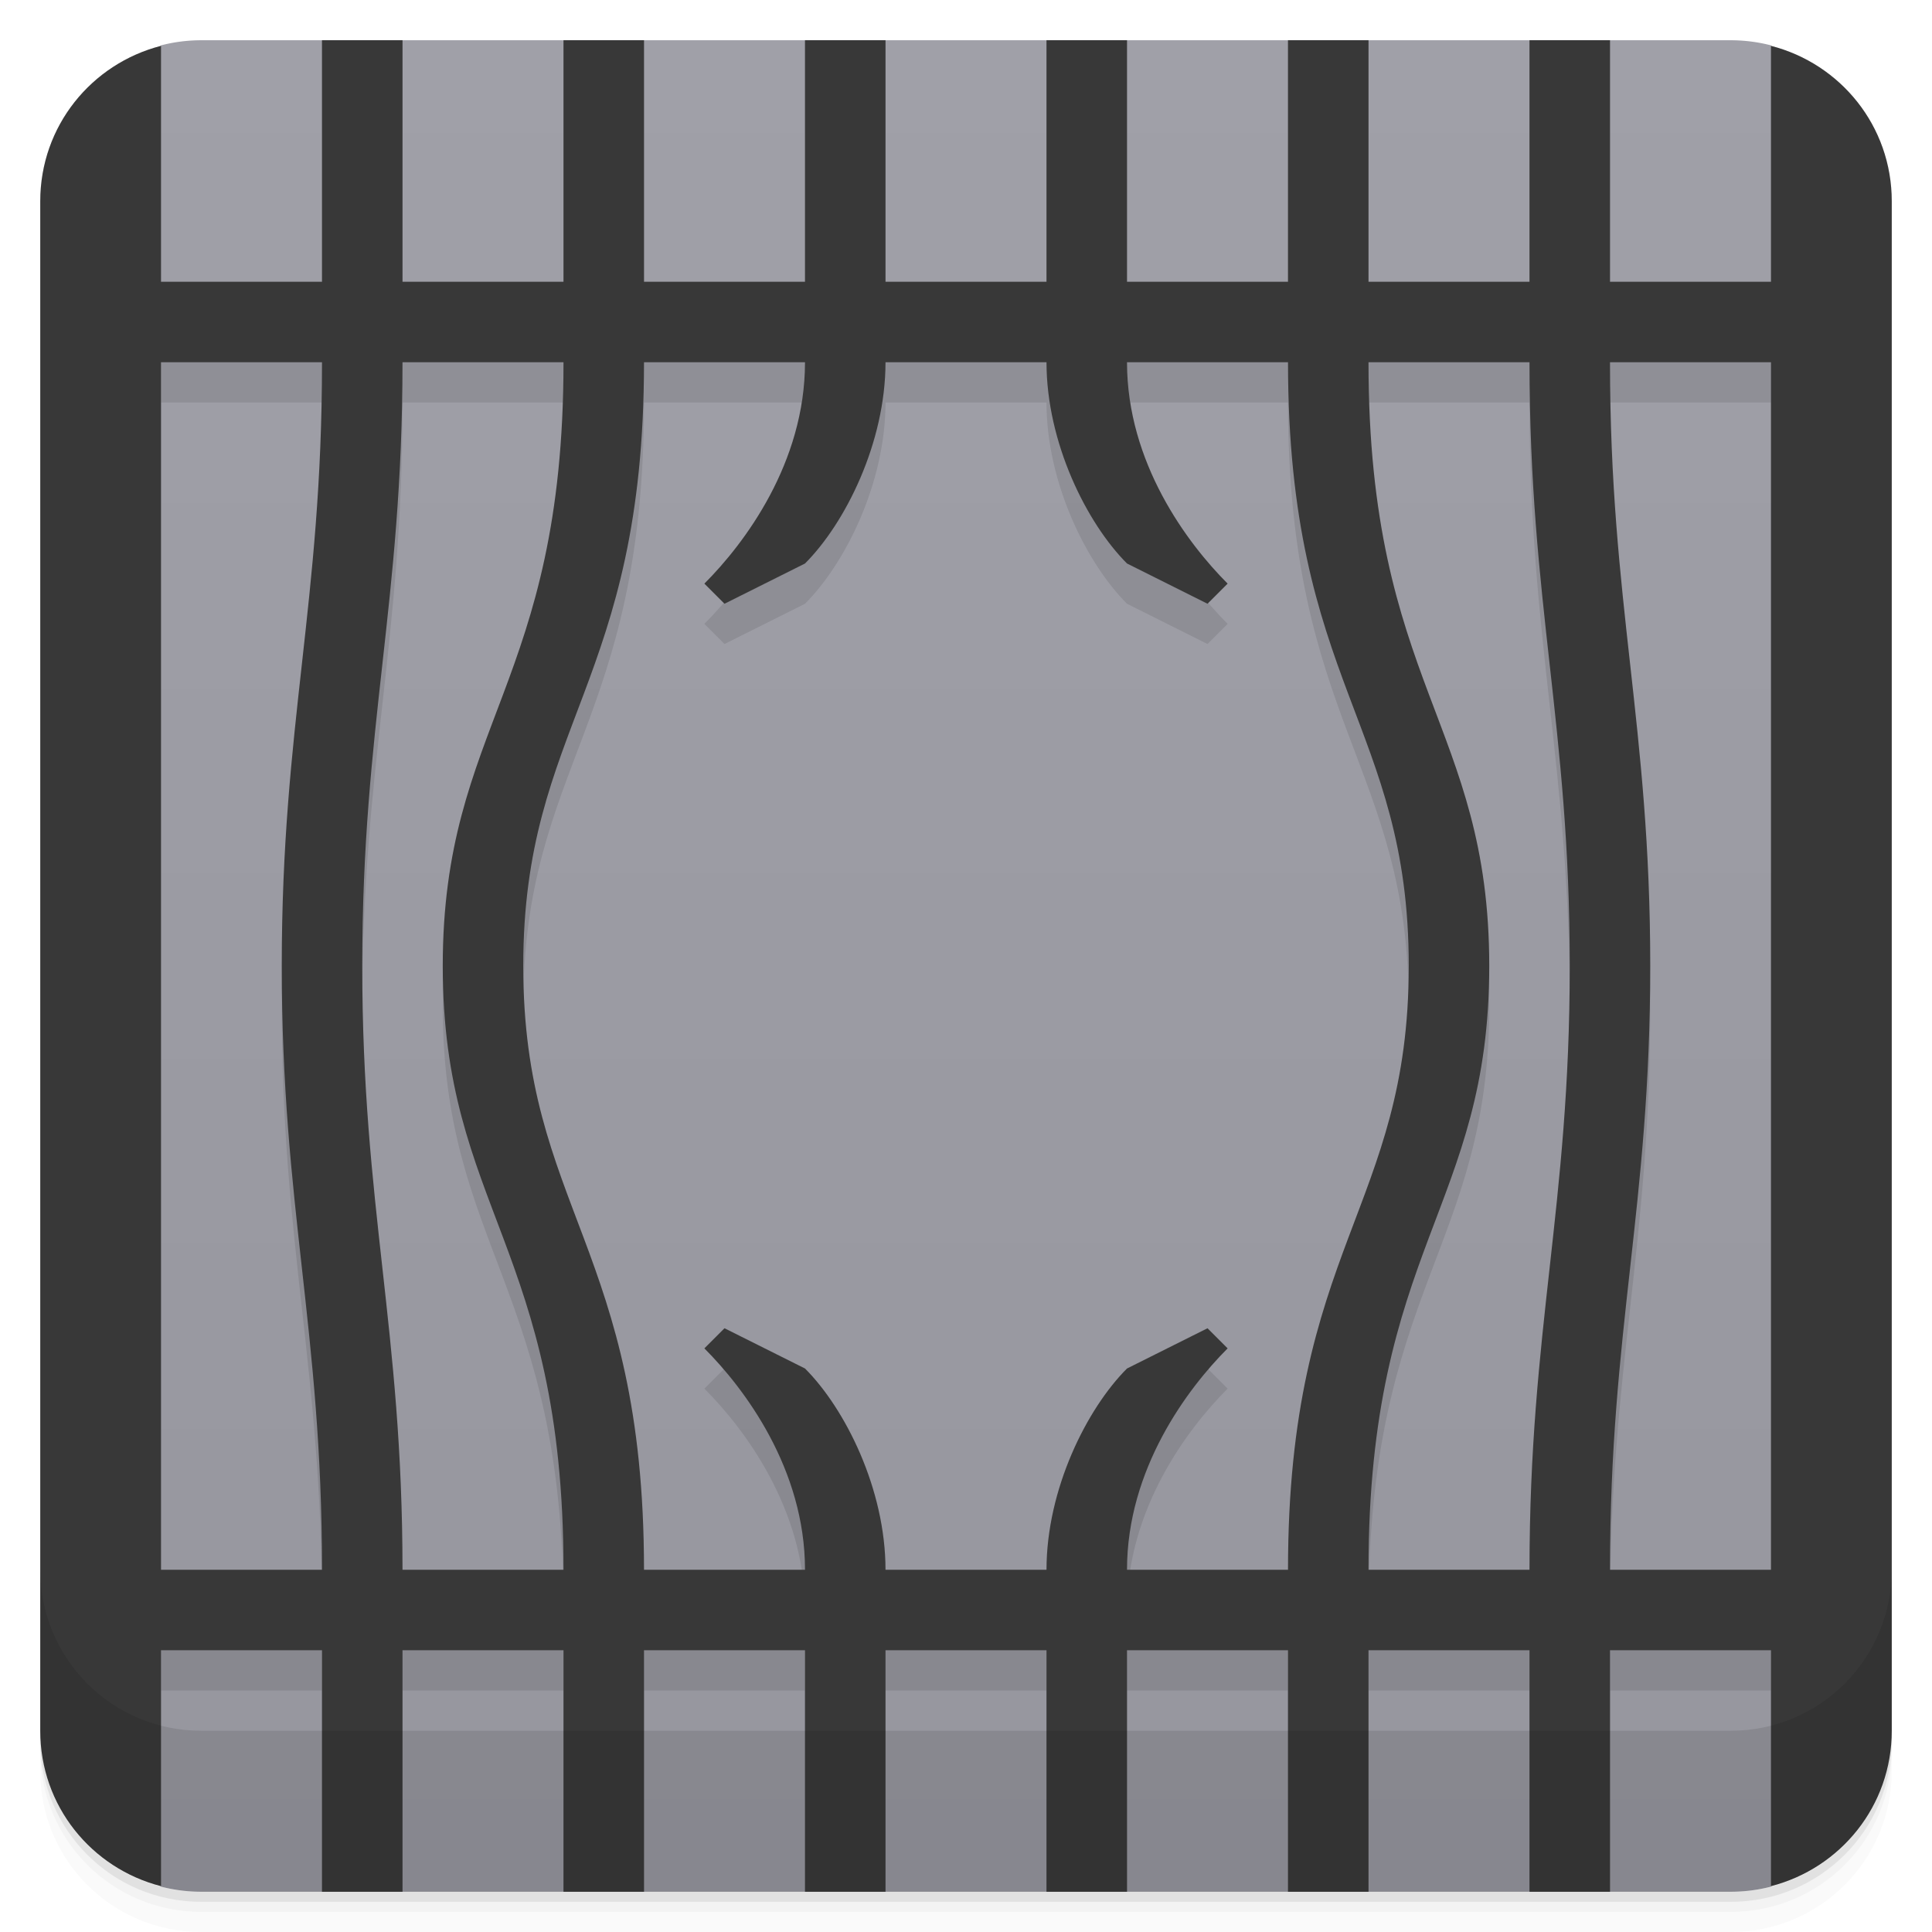 <svg version="1.1" viewBox="0 0 48 48" xmlns="http://www.w3.org/2000/svg">
 <defs>
  <linearGradient id="bg" x2="0" y1="1" y2="47" gradientUnits="userSpaceOnUse">
   <stop stop-color="#a0a0a8" offset="0"/>
   <stop stop-color="#96969e" offset="1"/>
  </linearGradient>
 </defs>
 <path d="m1 43v0.25c0 2.216 1.784 4 4 4h38c2.216 0 4-1.784 4-4v-0.25c0 2.216-1.784 4-4 4h-38c-2.216 0-4-1.784-4-4zm0 0.5v0.5c0 2.216 1.784 4 4 4h38c2.216 0 4-1.784 4-4v-0.5c0 2.216-1.784 4-4 4h-38c-2.216 0-4-1.784-4-4z" opacity=".02"/>
 <path d="m1 43.25v0.25c0 2.216 1.784 4 4 4h38c2.216 0 4-1.784 4-4v-0.25c0 2.216-1.784 4-4 4h-38c-2.216 0-4-1.784-4-4z" opacity=".05"/>
 <path d="m1 43v0.25c0 2.216 1.784 4 4 4h38c2.216 0 4-1.784 4-4v-0.25c0 2.216-1.784 4-4 4h-38c-2.216 0-4-1.784-4-4z" opacity=".1"/>
 <path d="m5 1h38a4 4 0 0 1 1 0.127l1 1.873v42l-1 1.873a4 4 0 0 1-1 0.127h-38a4 4 0 0 1-1-0.127l-1-1.873v-42l1-1.873a4 4 0 0 1 1-0.127z" fill="url(#bg)"/>
 <path d="m8 1v7h-4v-6.861c-1.726 0.444-3 1.993-3 3.861v38c0 1.869 1.274 3.418 3 3.861v-4.861h4v5h2v-5h4v5h2v-5h4v5h2v-5h4v5h2v-5h4v5h2v-5h4v5h2v-5h4v4.861c1.726-0.444 3-1.993 3-3.861v-38c0-1.869-1.274-3.418-3-3.861v6.861h-4v-7h-2v7h-4v-7h-2v7h-4v-7h-2v7h-4v-7h-2v7h-4v-7h-2v7h-4v-7h-2zm-4 9h4c0 6-1 9-1 15s1 9 1 15h-4v-30zm6 0h4c0 8-3 9-3 15s3 7 3 15h-4c0-6-1-9-1-15s1-9 1-15zm6 0h4c0 2.5-1.5 4.5-2.5 5.5l0.5 0.5 2-1c1-1 2-3 2-5h4c0 2 1 4 2 5l2 1 0.5-0.5c-1-1-2.5-3-2.5-5.5h4c0 8 3 9 3 15s-3 7-3 15h-4c0-2.5 1.5-4.5 2.5-5.5l-0.5-0.5-2 1c-1 1-2 3-2 5h-4c0-2-1-4-2-5l-2-1-0.5 0.5c1 1 2.5 3 2.5 5.5h-4c0-8-3-9-3-15s3-7 3-15zm18 0h4c0 6 1 9 1 15s-1 9-1 15h-4c0-8 3-9 3-15s-3-7-3-15zm6 0h4v30h-4c0-6 1-9 1-15s-1-9-1-15z" opacity=".1"/>
 <path d="m8 1v6h-4v-5.861c-1.726 0.444-3 1.993-3 3.861v38c0 1.869 1.274 3.418 3 3.861v-5.861h4v6h2v-6h4v6h2v-6h4v6h2v-6h4v6h2v-6h4v6h2v-6h4v6h2v-6h4v5.861c1.726-0.444 3-1.993 3-3.861v-38c0-1.869-1.274-3.418-3-3.861v5.861h-4v-6h-2v6h-4v-6h-2v6h-4v-6h-2v6h-4v-6h-2v6h-4v-6h-2v6h-4v-6h-2zm-4 8h4c0 6-1 9-1 15s1 9 1 15h-4v-30zm6 0h4c0 8-3 9-3 15s3 7 3 15h-4c0-6-1-9-1-15s1-9 1-15zm6 0h4c0 2.5-1.5 4.5-2.5 5.5l0.5 0.5 2-1c1-1 2-3 2-5h4c0 2 1 4 2 5l2 1 0.5-0.5c-1-1-2.5-3-2.5-5.5h4c0 8 3 9 3 15s-3 7-3 15h-4c0-2.5 1.5-4.5 2.5-5.5l-0.5-0.5-2 1c-1 1-2 3-2 5h-4c0-2-1-4-2-5l-2-1-0.5 0.5c1 1 2.5 3 2.5 5.5h-4c0-8-3-9-3-15s3-7 3-15zm18 0h4c0 6 1 9 1 15s-1 9-1 15h-4c0-8 3-9 3-15s-3-7-3-15zm6 0h4v30h-4c0-6 1-9 1-15s-1-9-1-15z" fill="#222" style="fill:#383838"/>
 <path d="m1 39v4c0 2.216 1.784 4 4 4h38c2.216 0 4-1.784 4-4v-4c0 2.216-1.784 4-4 4h-38c-2.216 0-4-1.784-4-4z" opacity=".1"/>
</svg>
